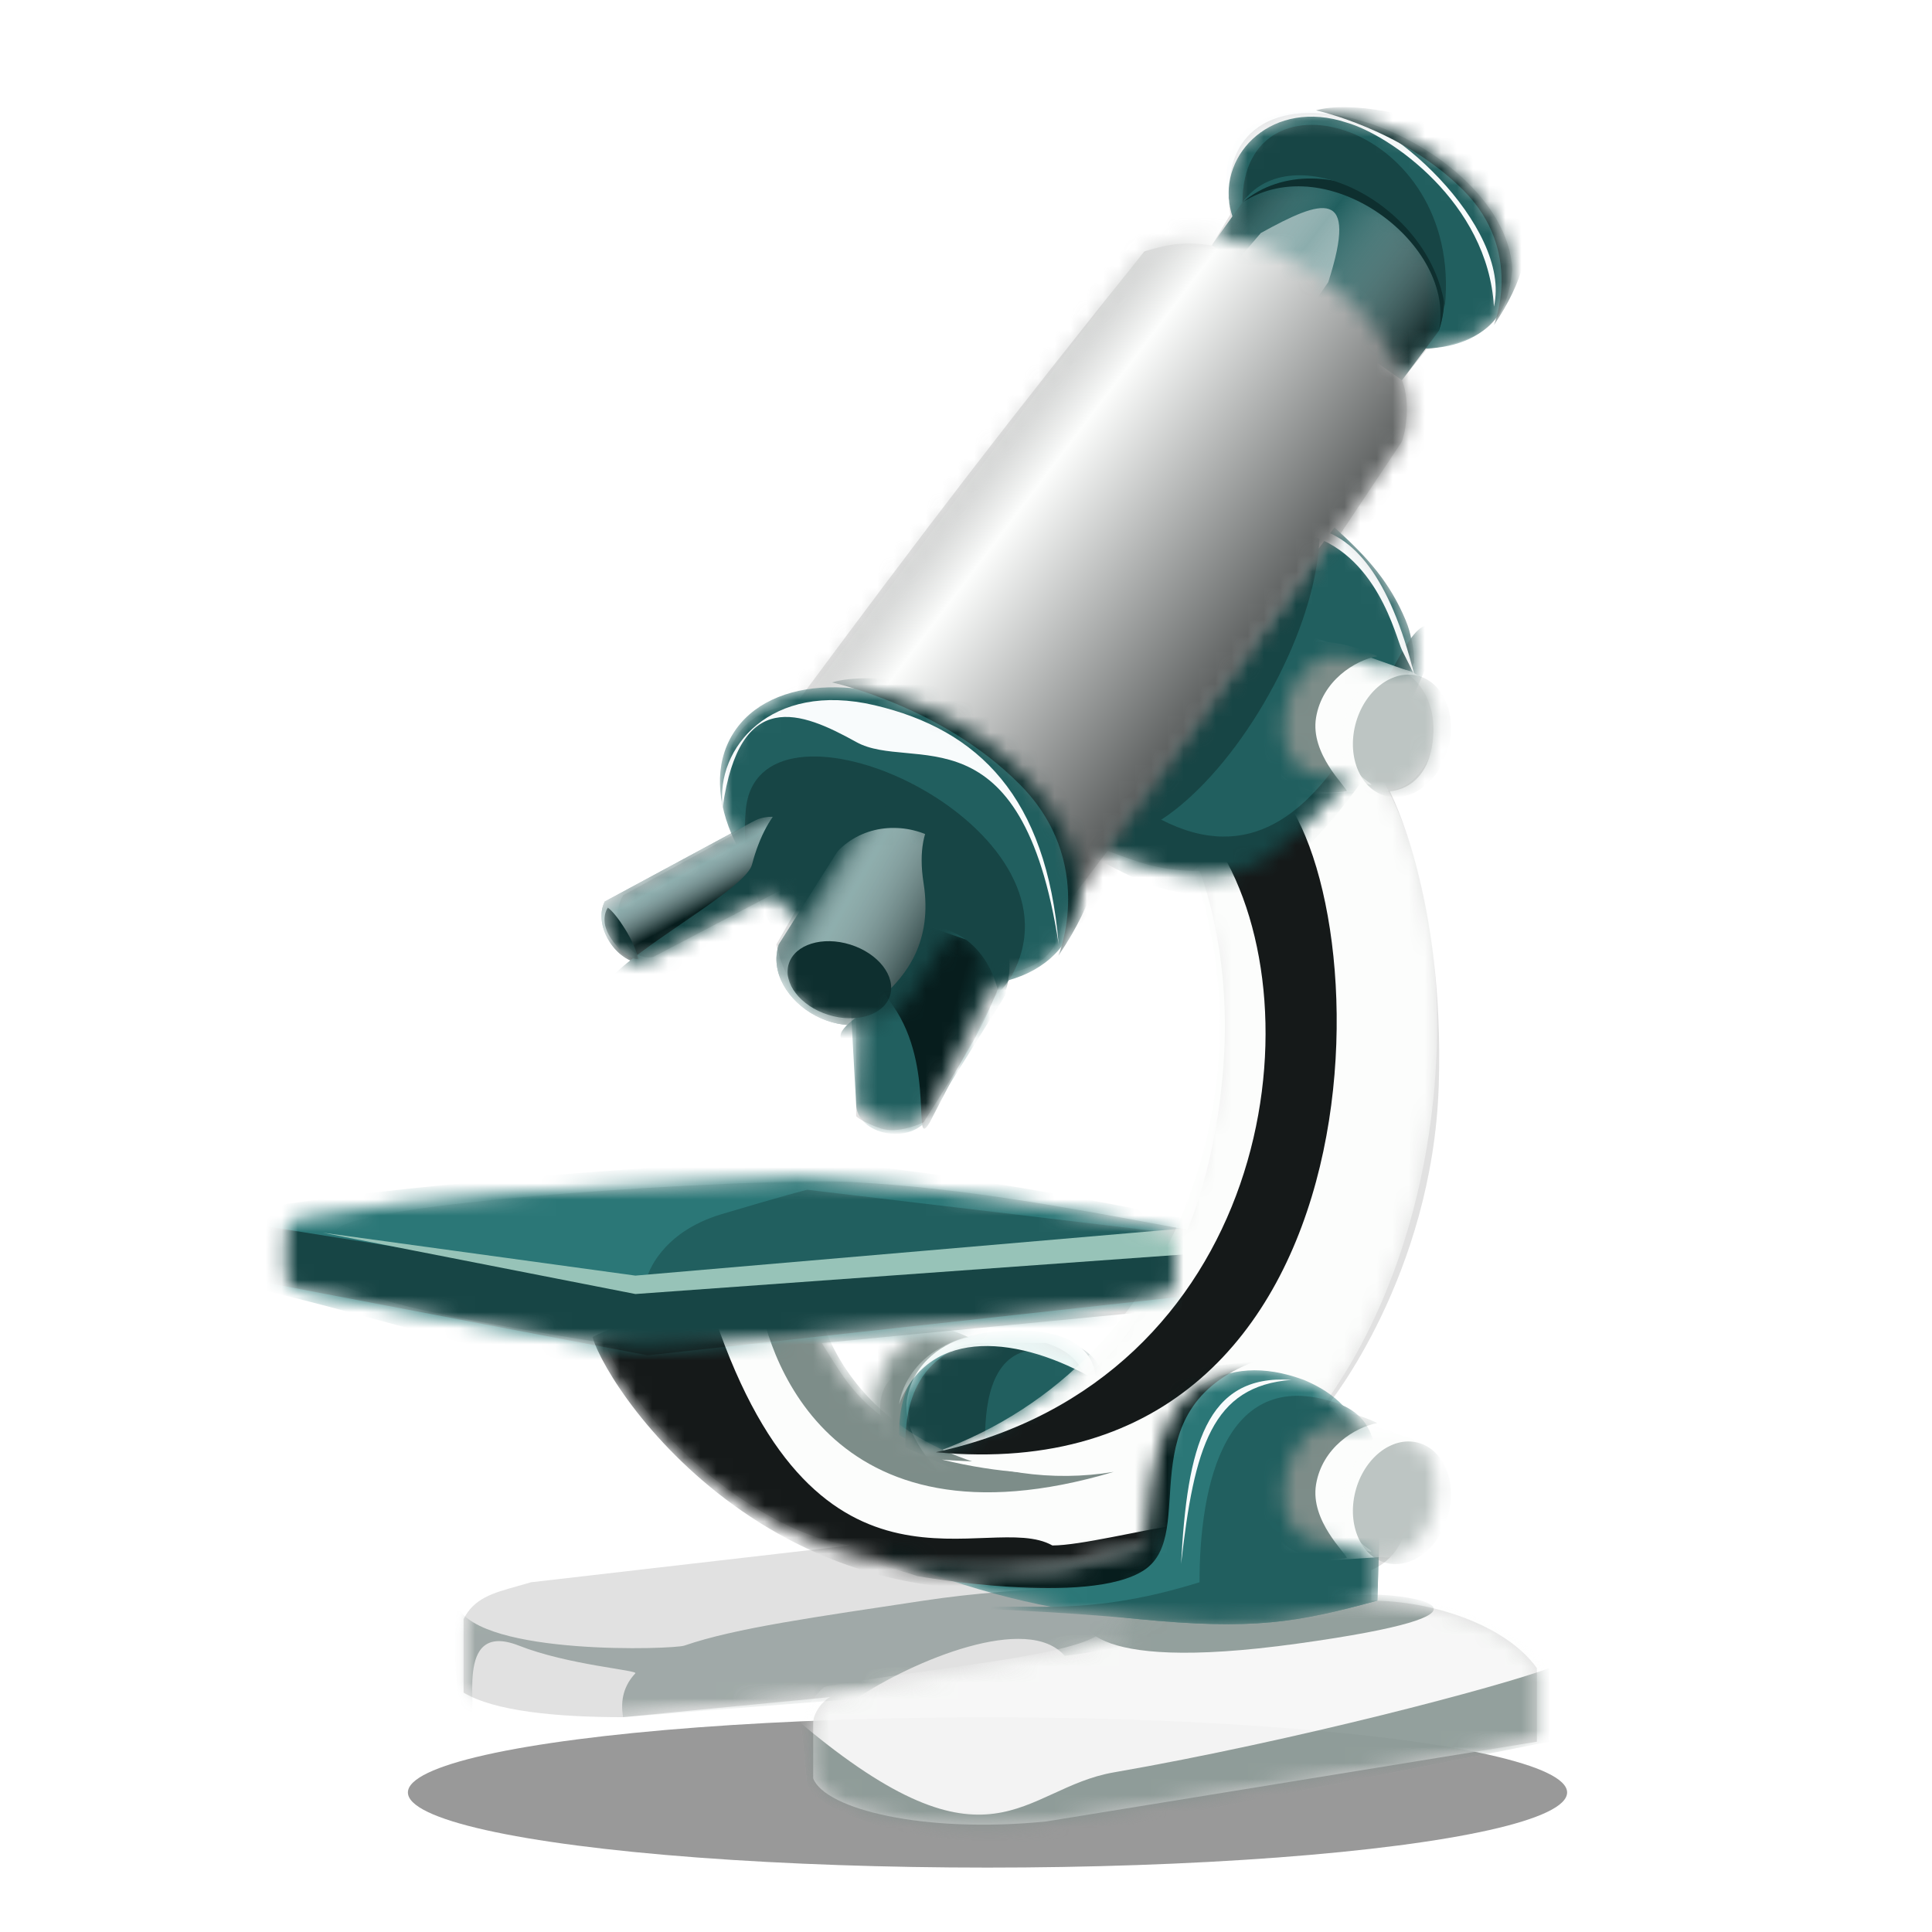 <svg width="120" height="120" viewBox="0 0 120 120" fill="none" xmlns="http://www.w3.org/2000/svg">
<g opacity="0.4" filter="url(#filter0_df_8134_217139)">
<ellipse cx="61.336" cy="107.333" rx="36" ry="4.667" fill="black"/>
</g>
<path opacity="0.8" fill-rule="evenodd" clip-rule="evenodd" d="M52.794 95.991L32.986 98.277C32.688 98.367 32.401 98.447 32.125 98.524C30.609 98.947 29.441 99.273 28.796 100.562V105.133C30.701 106.276 34.51 106.657 38.7 106.657L51.575 105.409C51.271 105.514 50.509 106.276 50.509 107.038V110.466C51.271 112.371 57.366 113.895 64.984 113.133L95.458 108.181V103.61C93.553 100.943 88.982 99.42 85.173 99.42V97.515C85.173 97.515 87.459 96.753 87.459 93.706C87.459 90.658 85.173 90.277 85.173 90.277L84.03 89.897C83.619 88.593 83.281 88.011 82.507 87.23C82.507 87.23 88.982 79.231 89.363 67.422C89.744 55.613 86.316 49.138 86.316 49.138C86.316 49.138 88.601 49.138 88.982 46.09C89.363 43.043 87.459 41.9 87.459 41.9L87.84 41.138C87.84 38.472 85.935 35.425 83.268 33.139L87.078 27.425C87.459 26.282 87.502 24.607 87.078 23.616L88.601 21.711C92.194 21.045 93.553 20.188 93.934 16.759C93.553 8.379 74.888 1.522 76.412 13.331L75.269 15.236C73.674 15.028 72.757 15.096 71.079 15.616C62.443 26.379 57.697 32.557 49.366 43.805C49.366 43.805 46.7 43.805 45.557 46.09C44.414 48.376 46.319 51.423 46.319 51.423L38.7 55.613C38.7 55.613 37.938 56.756 38.7 58.28C39.462 59.803 40.605 59.423 40.605 59.423L48.604 55.233L49.747 55.994L48.223 58.661C48.223 58.661 48.604 60.946 50.128 62.089C51.652 63.232 53.175 63.232 53.175 63.232V69.327C53.175 69.327 53.556 69.708 54.699 70.088C55.842 70.469 57.366 69.708 57.366 69.708C57.492 69.508 57.615 69.314 57.734 69.126C59.974 65.59 61.069 63.864 62.318 60.565C64.88 59.965 65.838 59.169 66.127 56.375L68.793 52.841C70.98 53.677 72.223 54.095 74.507 54.09C74.507 54.09 76.412 58.766 76.031 65.517C75.65 72.268 73.745 76.382 73.745 76.382C73.416 76.321 73.089 76.261 72.763 76.2C65.918 74.929 59.703 73.775 52.794 73.411C47.081 73.136 20.797 74.66 20.797 76.564V79.612C23.844 81.135 29.63 82.147 37.557 83.421C40.224 89.516 47.462 95.23 52.794 95.991ZM70.85 81.516L51.042 83.421C52.033 84.945 52.794 86.468 54.699 87.916C54.699 87.916 54.318 85.706 56.223 85.173C57.366 84.945 57.366 85.173 57.366 85.173C57.746 84.564 59.27 83.421 60.794 83.421L64.984 83.421C66.249 83.842 66.912 84.409 67.422 85.478C69.046 84.189 69.814 83.214 70.85 81.516Z" fill="#D9D9D9"/>
<mask id="mask0_8134_217139" style="mask-type:alpha" maskUnits="userSpaceOnUse" x="28" y="91" width="68" height="23">
<path opacity="0.8" d="M52.795 95.991L32.987 98.277C32.689 98.367 32.401 98.447 32.125 98.524L32.125 98.524C30.61 98.947 29.441 99.274 28.797 100.563V105.134C30.701 106.276 34.511 106.657 38.701 106.657L51.576 105.409C51.271 105.515 50.51 106.276 50.51 107.038V110.467C51.271 112.371 57.366 113.895 64.985 113.133L95.459 108.181V103.61C93.554 100.943 88.983 99.42 85.174 99.42L67.27 91.801L52.795 95.991Z" fill="#FCFDFC"/>
</mask>
<g mask="url(#mask0_8134_217139)">
<mask id="mask1_8134_217139" style="mask-type:alpha" maskUnits="userSpaceOnUse" x="28" y="91" width="58" height="16">
<path opacity="0.8" d="M52.795 95.991L32.987 98.277C32.689 98.367 32.401 98.447 32.125 98.524L32.125 98.524C30.61 98.947 29.441 99.274 28.797 100.563V105.134C30.701 106.276 34.511 106.657 38.701 106.657L51.576 105.409L85.174 99.42L67.27 91.801L52.795 95.991Z" fill="#FCFDFC"/>
</mask>
<g mask="url(#mask1_8134_217139)">
<g opacity="0.8" filter="url(#filter1_f_8134_217139)">
<path d="M38.7 106.657L53.175 105.515C56.728 103.127 63.841 100.182 66.127 102.848C70.004 102.438 79.864 99.847 85.173 99.42C85.173 99.42 69.936 97.515 57.365 99.42C50.726 100.426 45.68 101.113 42.509 102.211C41.823 102.449 29.939 102.848 28.415 99.801C28.274 99.88 27.94 106.252 29.177 106.605C29.842 106.794 28.034 100.563 32.224 102.211C35.312 103.426 39.648 103.735 39.462 103.934C38.778 104.665 38.515 105.549 38.7 106.657Z" fill="#627470"/>
</g>
</g>
<mask id="mask2_8134_217139" style="mask-type:alpha" maskUnits="userSpaceOnUse" x="49" y="99" width="48" height="16">
<path d="M51.578 105.409C51.274 105.515 49.75 106.277 49.75 107.038L50.131 110.848C50.893 112.752 57.749 115.038 65.368 114.276L96.223 108.181V103.61C94.318 100.944 88.985 99.039 85.176 99.039L69.177 100.182C74.129 102.086 59.273 103.61 51.578 105.409Z" fill="#FCFDFC"/>
</mask>
<g mask="url(#mask2_8134_217139)">
<g filter="url(#filter2_f_8134_217139)">
<path d="M51.274 104.753C50.969 104.859 49.75 106.277 49.75 107.038L50.131 110.848C50.893 112.752 57.749 115.038 65.368 114.276L96.223 108.181V103.61C94.318 100.944 88.985 99.039 85.176 99.039L67.272 99.801C72.986 102.467 58.968 103.335 51.274 104.753Z" fill="#FCFDFC"/>
</g>
<g opacity="0.8" filter="url(#filter3_f_8134_217139)">
<path d="M85.176 99.039L67.273 99.801C66.892 100.563 66.892 103.991 80.605 102.086C94.318 100.182 87.843 99.039 85.176 99.039Z" fill="#627470"/>
</g>
<g opacity="0.8" filter="url(#filter4_f_8134_217139)">
<path d="M49.75 107.038L50.131 110.848C50.893 112.752 57.749 115.038 65.368 114.276L96.223 108.181V103.61C93.175 104.753 80.412 108.133 69.177 110.086C63.463 111.079 61.559 116.942 49.75 107.038Z" fill="#627470"/>
</g>
</g>
</g>
<mask id="mask3_8134_217139" style="mask-type:alpha" maskUnits="userSpaceOnUse" x="54" y="83" width="10" height="9">
<path d="M63.754 88.133C63.359 90.199 61.867 91.65 60.42 91.374C58.974 91.097 58.121 89.198 58.516 87.132C58.911 85.065 60.404 83.614 61.85 83.891C63.297 84.167 64.149 86.066 63.754 88.133Z" fill="#FCFDFC"/>
<path d="M57.869 83.056L61.85 83.891L60.42 91.374L55.964 90.294C52.909 89.279 54.441 82.675 57.869 83.056Z" fill="#FCFDFC"/>
</mask>
<g mask="url(#mask3_8134_217139)">
<path d="M63.754 88.132C63.359 90.199 61.867 91.65 60.42 91.374C58.974 91.097 58.121 89.198 58.516 87.132C58.911 85.065 60.404 83.614 61.85 83.891C63.297 84.167 64.149 86.066 63.754 88.132Z" fill="#FCFDFC"/>
<path d="M55.203 81.532L61.85 83.891L60.42 91.374L53.679 91.817C50.623 90.802 52.772 81.499 55.203 81.532Z" fill="#FCFDFC"/>
<g filter="url(#filter5_f_8134_217139)">
<path d="M56.345 86.865C56.726 84.58 58.758 83.31 60.154 83.056C60.154 83.056 53.297 79.628 52.917 86.104C52.536 92.579 58.25 91.436 58.25 91.436C58.25 91.182 55.964 89.151 56.345 86.865Z" fill="#7D8D89"/>
</g>
</g>
<mask id="mask4_8134_217139" style="mask-type:alpha" maskUnits="userSpaceOnUse" x="55" y="82" width="14" height="11">
<path d="M61.558 83.04C67.272 82.659 67.398 84.818 68.033 85.706L62.319 92.944L55.844 89.135C55.844 87.992 55.844 83.421 61.558 83.04Z" fill="#2B7777"/>
</mask>
<g mask="url(#mask4_8134_217139)">
<path d="M61.558 83.04C67.272 82.659 67.398 84.818 68.033 85.706L62.319 92.944L55.844 89.135C55.844 87.992 55.844 83.421 61.558 83.04Z" fill="#2B7777"/>
<g filter="url(#filter6_f_8134_217139)">
<path d="M62.321 83.084C68.035 82.704 68.162 84.862 68.797 85.751L63.083 92.988L56.227 89.896C56.227 87.611 56.608 83.465 62.321 83.084Z" fill="#174545"/>
</g>
<g filter="url(#filter7_f_8134_217139)">
<path d="M64.135 83.839C66.905 83.519 66.967 85.337 67.275 86.085L64.504 92.182L61.18 89.578C61.18 87.652 61.364 84.16 64.135 83.839Z" fill="#215F5F"/>
</g>
<g filter="url(#filter8_f_8134_217139)">
<path d="M55.844 87.23C57.748 82.278 63.462 83.04 68.033 85.706C68.033 85.706 68.414 82.278 62.319 82.659C56.225 83.04 55.844 87.23 55.844 87.23Z" fill="#EAF6F5"/>
</g>
</g>
<mask id="mask5_8134_217139" style="mask-type:alpha" maskUnits="userSpaceOnUse" x="36" y="45" width="54" height="53">
<path d="M36.797 83.04C40.606 81.135 50.891 83.04 50.891 83.04C52.597 86.397 54.167 87.951 58.129 90.199C73.746 84.564 78.698 66.66 74.127 54.09L84.031 45.709C93.936 57.518 90.126 90.659 69.556 96.372C48.986 102.086 37.94 86.849 36.797 83.04Z" fill="#FCFDFC"/>
</mask>
<g mask="url(#mask5_8134_217139)">
<path d="M36.797 83.04C40.606 81.135 50.891 83.04 50.891 83.04C52.597 86.397 54.167 87.951 58.129 90.199C73.746 84.564 78.698 66.66 74.127 54.09L84.031 45.709C93.936 57.518 90.126 90.659 69.556 96.372C48.986 102.086 37.94 86.849 36.797 83.04Z" fill="#FCFDFC"/>
<g filter="url(#filter9_f_8134_217139)">
<path d="M36.797 83.04C40.606 81.136 44.415 81.897 44.415 81.897C50.891 100.944 61.405 93.743 65.366 95.992C68.794 95.992 80.603 92.183 69.937 97.516C49.367 103.23 37.94 86.85 36.797 83.04Z" fill="#151919"/>
</g>
<g filter="url(#filter10_f_8134_217139)">
<path d="M47.078 79.993C50.887 78.088 50.887 81.516 50.887 81.516C53.173 89.135 61.553 92.689 69.172 91.421C51.268 96.753 47.459 83.802 47.078 79.993Z" fill="#7D8D89"/>
</g>
<g filter="url(#filter11_f_8134_217139)">
<path d="M75.647 52.566L78.695 48.376C85.932 54.09 87.075 92.944 58.125 90.199C78.695 85.707 82.123 62.851 75.647 52.566Z" fill="#151919"/>
</g>
<g filter="url(#filter12_f_8134_217139)">
<path d="M81.363 43.805C92.365 61.326 86.696 97.515 58.508 90.659C87.077 92.944 90.124 63.994 81.363 43.805Z" fill="#FCFDFC"/>
</g>
</g>
<mask id="mask6_8134_217139" style="mask-type:alpha" maskUnits="userSpaceOnUse" x="17" y="73" width="56" height="11">
<path d="M37.153 83.447C29.78 82.305 25.232 81.499 18.552 80.155C18.086 80.061 17.75 79.651 17.75 79.175V76.63C17.75 76.15 18.091 75.737 18.563 75.653C26.412 74.259 37.085 73.745 49.352 73.155L49.748 73.136C59.746 73.979 64.693 74.758 72.198 76.392C72.657 76.492 72.984 76.899 72.984 77.368V79.546C72.984 80.026 72.643 80.439 72.171 80.524C64.709 81.867 55.21 82.536 41.794 83.614C40.247 83.738 38.686 83.684 37.153 83.447Z" fill="#2B7777"/>
</mask>
<g mask="url(#mask6_8134_217139)">
<path d="M39.459 85.706C30.352 84.317 21.753 81.194 13.938 79.612V75.421C21.937 73.898 36.881 72.612 49.744 71.993C60.087 72.865 71.5 75.193 79.456 76.945V80.754C71.457 82.278 54.627 84.473 39.459 85.706Z" fill="#2B7777"/>
<g filter="url(#filter13_f_8134_217139)">
<path d="M44.798 75.421C48.607 74.279 50.131 73.898 50.131 73.898L72.605 76.564L40.227 79.231C40.227 79.231 40.988 76.564 44.798 75.421Z" fill="#215F5F"/>
</g>
<g filter="url(#filter14_f_8134_217139)">
<path d="M40.606 79.993L16.608 76.183L16.227 79.612L40.225 84.183L74.889 80.374V76.945L40.606 79.993Z" fill="#174545"/>
</g>
<g filter="url(#filter15_f_8134_217139)">
<path d="M39.466 79.231L20.039 76.564L39.466 80.374L76.416 77.707L74.892 76.183L39.466 79.231Z" fill="#97C3B8"/>
</g>
</g>
<mask id="mask7_8134_217139" style="mask-type:alpha" maskUnits="userSpaceOnUse" x="75" y="7" width="19" height="17">
<path d="M93.194 19.37C91.4 22.295 86.299 22.429 81.8 19.669C77.301 16.909 75.108 12.301 76.902 9.377C78.696 6.452 83.798 6.318 88.297 9.078C92.796 11.838 94.988 16.446 93.194 19.37Z" fill="#2B3231"/>
<path d="M89.36 20.568L87.074 23.615L75.266 15.235L77.17 12.569C81.857 8.647 91.645 14.092 89.36 20.568Z" fill="#2B3231"/>
</mask>
<g mask="url(#mask7_8134_217139)">
<ellipse cx="85.046" cy="14.373" rx="9.557" ry="6.212" transform="rotate(31.526 85.046 14.373)" fill="#215F5F"/>
<path d="M89.36 20.568L87.074 23.615L75.266 15.235L77.17 12.569C81.857 8.647 91.645 14.093 89.36 20.568Z" fill="#215F5F"/>
<mask id="mask8_8134_217139" style="mask-type:alpha" maskUnits="userSpaceOnUse" x="75" y="11" width="15" height="13">
<path d="M89.36 20.568L87.074 23.615L75.266 15.235L77.17 12.569C81.857 8.647 91.645 14.093 89.36 20.568Z" fill="#2B3231"/>
</mask>
<g mask="url(#mask8_8134_217139)">
<path d="M89.36 20.568L87.074 23.615L75.266 15.235L77.17 12.569C81.857 8.647 91.645 14.093 89.36 20.568Z" fill="url(#paint0_linear_8134_217139)"/>
<g opacity="0.5" filter="url(#filter16_f_8134_217139)">
<path d="M82.501 17.521L79.454 21.914L74.883 18.486L78.311 14.474C82.12 12.366 84.406 11.604 82.501 17.521Z" fill="#F8FBFC"/>
</g>
</g>
<g filter="url(#filter17_f_8134_217139)">
<path d="M89.361 20.568C91.647 13.712 82.124 8.379 77.172 12.569C82.505 9.141 90.504 15.235 89.361 20.568Z" fill="#0E2F2F"/>
</g>
<g filter="url(#filter18_f_8134_217139)">
<path d="M89.742 19.045C90.885 7.617 77.172 3.808 77.172 12.569C80.219 8.379 88.811 12.569 89.742 19.045Z" fill="#174545"/>
</g>
<g filter="url(#filter19_f_8134_217139)">
<path d="M83.649 7.617C79.078 6.093 75.676 9.522 76.411 12.95C75.268 7.617 78.697 6.855 82.39 6.855C86.084 6.855 93.934 14.093 92.791 19.045C92.41 12.569 86.315 8.379 83.649 7.617Z" fill="#F8FBFC"/>
</g>
<g filter="url(#filter20_f_8134_217139)">
<path d="M81.742 6.855C85.551 5.712 100.203 9.317 92.789 20.188C92.789 20.188 94.694 15.616 90.884 11.807C87.075 7.998 81.742 6.855 81.742 6.855Z" fill="#0E2F2F"/>
</g>
</g>
<mask id="mask9_8134_217139" style="mask-type:alpha" maskUnits="userSpaceOnUse" x="68" y="32" width="20" height="23">
<path d="M87.317 38.544C86.306 36.164 85.035 34.713 82.887 32.758L68.031 52.566C70.422 53.668 72.156 54.189 74.781 54.381C76.329 54.495 77.855 53.974 79.056 52.992C82.512 50.167 84.655 47.673 86.939 43.571C87.799 42.028 88.007 40.17 87.317 38.544Z" fill="#215F5F"/>
</mask>
<g mask="url(#mask9_8134_217139)">
<path d="M87.317 38.544C86.306 36.164 85.035 34.713 82.887 32.758L68.031 52.566C70.422 53.668 72.156 54.189 74.781 54.381C76.329 54.495 77.855 53.974 79.056 52.992C82.512 50.167 84.655 47.673 86.939 43.571C87.799 42.028 88.007 40.17 87.317 38.544Z" fill="#215F5F"/>
<g filter="url(#filter21_f_8134_217139)">
<path d="M88.597 38.853C85.931 39.234 82.122 58.661 69.932 49.519L67.266 52.947C70.311 54.352 71.53 55.573 75.646 55.614C82.122 55.677 91.264 38.472 88.597 38.853Z" fill="#174545"/>
</g>
<g filter="url(#filter22_f_8134_217139)">
<ellipse cx="74.087" cy="40.502" rx="5.41" ry="12.869" transform="rotate(29.286 74.087 40.502)" fill="#174545"/>
</g>
<g filter="url(#filter23_f_8134_217139)">
<path d="M87.079 40.377C86.698 39.615 85.555 34.282 80.984 33.139L81.365 32.758C84.032 33.139 86.317 35.805 87.841 41.9L87.079 40.377Z" fill="#F8FBFC"/>
</g>
</g>
<mask id="mask10_8134_217139" style="mask-type:alpha" maskUnits="userSpaceOnUse" x="49" y="14" width="39" height="44">
<path d="M70.701 15.997L49.75 43.805L65.749 57.137L87.081 27.425C89.747 20.95 77.177 11.045 70.701 15.997Z" fill="#FCFDFC"/>
</mask>
<g mask="url(#mask10_8134_217139)">
<path d="M70.701 15.997L49.75 43.805L65.749 57.137L87.081 27.425C89.747 20.95 77.177 11.045 70.701 15.997Z" fill="#FCFDFC"/>
<g filter="url(#filter24_f_8134_217139)">
<path d="M70.838 12.963L46.703 44.881L65.133 60.184L89.707 26.081C92.779 18.648 78.298 7.279 70.838 12.963Z" fill="url(#paint1_linear_8134_217139)"/>
</g>
</g>
<mask id="mask11_8134_217139" style="mask-type:alpha" maskUnits="userSpaceOnUse" x="44" y="42" width="24" height="20">
<ellipse cx="55.885" cy="51.958" rx="12.168" ry="7.91" transform="rotate(31.526 55.885 51.958)" fill="#2B3231"/>
</mask>
<g mask="url(#mask11_8134_217139)">
<ellipse cx="55.885" cy="51.958" rx="12.168" ry="7.91" transform="rotate(31.526 55.885 51.958)" fill="#215F5F"/>
<g filter="url(#filter25_f_8134_217139)">
<path d="M63.465 59.042C65.751 50.281 47.086 42.281 46.324 50.281C45.183 62.26 61.18 67.803 63.465 59.042Z" fill="#174545"/>
</g>
<g filter="url(#filter26_f_8134_217139)">
<path d="M53.186 46.09C49.758 44.186 45.949 42.662 44.885 50.145C44.425 46.471 47.853 42.281 54.329 43.805C60.805 45.328 64.995 49.518 65.757 58.661C63.471 43.805 56.614 47.995 53.186 46.09Z" fill="#F8FBFC"/>
</g>
<g filter="url(#filter27_f_8134_217139)">
<path d="M51.672 42.385C56.522 40.93 75.178 45.52 65.738 59.361C65.738 59.361 68.163 53.54 63.312 48.69C58.462 43.84 51.672 42.385 51.672 42.385Z" fill="#0E2F2F"/>
</g>
</g>
<mask id="mask12_8134_217139" style="mask-type:alpha" maskUnits="userSpaceOnUse" x="53" y="57" width="9" height="13">
<path d="M57.751 68.946L61.941 60.566C60.798 57.137 55.846 56.756 53.561 59.042L53.18 68.184C53.18 69.708 56.989 70.469 57.751 68.946Z" fill="#3C4745"/>
</mask>
<g mask="url(#mask12_8134_217139)">
<path d="M57.747 69.326L65.365 57.137L52.414 54.851L53.176 68.565C53.176 70.469 56.604 71.231 57.747 69.326Z" fill="#215F5F"/>
<g filter="url(#filter28_f_8134_217139)">
<path d="M57.753 69.707L63.086 59.422L52.039 55.613C52.039 55.613 52.801 58.661 55.467 62.47C58.134 66.279 56.61 71.612 57.753 69.707Z" fill="url(#paint2_linear_8134_217139)"/>
</g>
</g>
<mask id="mask13_8134_217139" style="mask-type:alpha" maskUnits="userSpaceOnUse" x="44" y="42" width="24" height="20">
<ellipse cx="55.877" cy="51.958" rx="12.168" ry="7.91" transform="rotate(31.526 55.877 51.958)" fill="#3C4745"/>
</mask>
<g mask="url(#mask13_8134_217139)">
<g filter="url(#filter29_f_8134_217139)">
<path d="M62.144 62.47C65.26 55.23 54.355 51.995 52.797 61.527C55.523 55.321 61.558 56.999 62.144 62.47Z" fill="#174545"/>
</g>
</g>
<mask id="mask14_8134_217139" style="mask-type:alpha" maskUnits="userSpaceOnUse" x="37" y="50" width="14" height="10">
<path d="M50.375 54.127L39.847 59.804C38.324 59.804 36.8 57.518 37.562 55.994L48.089 50.317C49.613 49.936 51.518 52.603 50.375 54.127Z" fill="#3C4745"/>
</mask>
<g mask="url(#mask14_8134_217139)">
<path d="M50.375 54.127L39.847 59.804C38.324 59.804 36.8 57.518 37.562 55.994L48.089 50.317C49.613 49.936 51.518 52.603 50.375 54.127Z" fill="#215F5F"/>
<g filter="url(#filter30_f_8134_217139)">
<path d="M50.375 54.127L39.847 59.804C38.324 59.804 36.8 57.518 37.562 55.994L48.089 50.317C49.613 49.936 51.518 52.603 50.375 54.127Z" fill="url(#paint3_linear_8134_217139)"/>
</g>
<g filter="url(#filter31_f_8134_217139)">
<path d="M46.704 53.709C48.608 46.471 54.703 47.614 55.084 57.518C55.465 67.422 41.769 64.836 37.562 62.089C36.038 60.566 46.213 55.573 46.704 53.709Z" fill="#174545"/>
</g>
<g filter="url(#filter32_f_8134_217139)">
<path d="M39.657 59.575C39.657 59.575 38.877 59.679 37.943 58.28C37.181 57.137 37.753 56.375 37.753 56.375C37.753 56.375 38.118 56.607 38.705 57.518C39.467 58.661 39.657 59.575 39.657 59.575Z" fill="#0E2F2F"/>
</g>
</g>
<g filter="url(#filter33_f_8134_217139)">
<path d="M49.751 54.852C55.464 50.661 48.989 47.614 46.703 51.042C48.989 49.877 50.893 52.185 49.751 54.852Z" fill="#174545"/>
</g>
<mask id="mask15_8134_217139" style="mask-type:alpha" maskUnits="userSpaceOnUse" x="48" y="50" width="13" height="14">
<path d="M60.565 55.614L56.375 62.089C52.946 65.898 47.232 62.089 48.375 58.661L52.946 51.423C55.994 49.9 60.946 51.423 60.565 55.614Z" fill="#3C4745"/>
</mask>
<g mask="url(#mask15_8134_217139)">
<path d="M60.565 55.614L56.375 62.089C52.946 65.898 47.232 62.089 48.375 58.661L52.946 51.423C55.994 49.9 60.946 51.423 60.565 55.614Z" fill="#215F5F"/>
<g filter="url(#filter34_f_8134_217139)">
<path d="M60.565 55.614L56.375 62.089C52.946 65.898 47.232 62.089 48.375 58.661L52.946 51.423C55.994 49.9 60.946 51.423 60.565 55.614Z" fill="url(#paint4_linear_8134_217139)"/>
</g>
<g filter="url(#filter35_f_8134_217139)">
<path d="M57.365 54.852C56.095 46.809 65.365 48.376 65.746 58.28C66.126 68.184 56.62 67.502 52.413 64.756C50.89 63.232 58.508 62.089 57.365 54.852Z" fill="#174545"/>
</g>
<g filter="url(#filter36_f_8134_217139)">
<ellipse cx="52.136" cy="60.853" rx="3.295" ry="2.286" transform="rotate(17.484 52.136 60.853)" fill="#0E2F2F"/>
</g>
</g>
<g filter="url(#filter37_f_8134_217139)">
<path d="M60.416 56.921C64.225 50.28 52.797 46.852 51.273 53.873C53.94 49.302 61.178 51.588 60.416 56.921Z" fill="#174545"/>
</g>
<mask id="mask16_8134_217139" style="mask-type:alpha" maskUnits="userSpaceOnUse" x="79" y="40" width="11" height="10">
<path d="M89.153 45.834C88.758 47.9 87.265 49.352 85.819 49.075C84.372 48.799 83.52 46.9 83.915 44.833C84.309 42.767 85.802 41.316 87.249 41.592C88.695 41.868 89.548 43.768 89.153 45.834Z" fill="#FCFDFC"/>
<path d="M83.267 40.757L87.249 41.592L85.819 49.075L81.363 47.995C78.307 46.98 79.839 40.376 83.267 40.757Z" fill="#FCFDFC"/>
</mask>
<g mask="url(#mask16_8134_217139)">
<path d="M89.153 45.834C88.758 47.9 87.265 49.351 85.819 49.075C84.372 48.799 83.52 46.899 83.915 44.833C84.309 42.767 85.802 41.316 87.249 41.592C88.695 41.868 89.547 43.767 89.153 45.834Z" fill="#FCFDFC"/>
<path d="M80.601 39.233L87.249 41.592L85.819 49.075L79.077 49.518C76.022 48.504 78.17 39.2 80.601 39.233Z" fill="#FCFDFC"/>
<g opacity="0.5" filter="url(#filter38_f_8134_217139)">
<path d="M90.018 46.214C89.575 48.299 87.9 49.763 86.276 49.485C84.653 49.206 83.697 47.289 84.139 45.205C84.583 43.12 86.258 41.655 87.881 41.934C89.504 42.213 90.461 44.129 90.018 46.214Z" fill="#7D8D89"/>
</g>
<g filter="url(#filter39_f_8134_217139)">
<path d="M81.743 44.567C82.124 42.281 84.156 41.011 85.553 40.757C85.553 40.757 78.696 37.33 78.315 43.805C77.934 50.281 83.648 49.138 83.648 49.138C83.648 48.884 81.362 46.852 81.743 44.567Z" fill="#7D8D89"/>
</g>
<g opacity="0.5" filter="url(#filter40_f_8134_217139)">
<path d="M83.861 45.341C84.453 42.687 85.365 42.606 86.909 41.913C86.909 41.913 84.261 41.45 83.48 44.96C82.7 48.471 85.174 48.757 85.174 48.757C85.174 48.503 83.269 47.995 83.861 45.341Z" fill="#FCFDFC"/>
</g>
</g>
<mask id="mask17_8134_217139" style="mask-type:alpha" maskUnits="userSpaceOnUse" x="55" y="85" width="31" height="16">
<path d="M80.981 85.707C85.027 87.396 85.847 90.691 85.552 99.42C80.57 100.771 77.863 101.267 70.696 100.563C64.575 99.969 60.562 98.834 55.078 96.753V96.372C57.956 97.167 59.442 97.515 63.078 97.515C66.713 97.515 68.176 96.888 71.077 95.992C71.483 90.025 72.53 86.799 75.267 85.707C77.172 84.945 78.473 84.788 80.981 85.707Z" fill="#2B7777"/>
</mask>
<g mask="url(#mask17_8134_217139)">
<path d="M80.981 85.707C85.027 87.396 85.847 90.691 85.552 99.42C80.57 100.771 77.863 101.268 70.696 100.563C64.575 99.969 60.562 98.834 55.078 96.754V96.373C57.956 97.167 59.442 97.515 63.078 97.516C66.713 97.516 68.176 96.889 71.077 95.992C71.077 90.659 72.601 87.231 74.505 86.088C76.41 84.945 78.473 84.788 80.981 85.707Z" fill="#2B7777"/>
<g filter="url(#filter41_f_8134_217139)">
<path d="M85.553 99.348L85.55 99.42C80.569 100.771 77.861 101.268 70.695 100.563C60.718 99.595 48.914 99.8 64.981 99.801C68.617 99.801 71.603 99.174 74.504 98.277C74.504 92.21 76.095 84.605 83.265 87.23C85.924 88.37 85.846 90.679 85.553 99.348Z" fill="#215F5F"/>
</g>
<mask id="mask18_8134_217139" style="mask-type:alpha" maskUnits="userSpaceOnUse" x="51" y="84" width="30" height="16">
<path d="M61.17 99.42C61.17 99.42 68.026 100.562 71.455 98.277C74.883 95.991 70.312 87.992 80.216 84.945L69.931 85.326L66.503 94.849L55.837 93.706C54.313 94.468 51.266 96.068 51.266 96.372C51.266 96.677 57.741 98.277 61.17 99.42Z" fill="#071D1D"/>
</mask>
<g mask="url(#mask18_8134_217139)">
<g filter="url(#filter42_f_8134_217139)">
<path d="M56.98 97.896C56.98 97.896 67.645 99.801 71.074 97.515C74.502 95.23 69.931 87.611 77.93 84.564L67.264 85.707L66.503 94.849L55.837 93.706C54.313 94.468 51.266 96.068 51.266 96.372C51.266 96.677 53.551 96.753 56.98 97.896Z" fill="#071D1D"/>
</g>
</g>
<g filter="url(#filter43_f_8134_217139)">
<path d="M80.216 85.707C75.264 86.088 74.182 89.897 73.359 97.134C73.74 89.897 74.883 85.326 80.216 85.707Z" fill="#F8FBFC"/>
</g>
</g>
<mask id="mask19_8134_217139" style="mask-type:alpha" maskUnits="userSpaceOnUse" x="79" y="88" width="11" height="9">
<path d="M89.153 93.465C88.758 95.532 87.265 96.983 85.819 96.707C84.372 96.43 83.52 94.531 83.915 92.465C84.309 90.398 85.802 88.947 87.249 89.223C88.695 89.5 89.548 91.399 89.153 93.465Z" fill="#FCFDFC"/>
<path d="M83.267 88.389L87.249 89.223L85.819 96.707L81.363 95.626C78.307 94.612 79.839 88.008 83.267 88.389Z" fill="#FCFDFC"/>
</mask>
<g mask="url(#mask19_8134_217139)">
<path d="M89.153 93.465C88.758 95.531 87.265 96.983 85.819 96.706C84.372 96.43 83.52 94.531 83.915 92.464C84.309 90.398 85.802 88.947 87.249 89.223C88.695 89.499 89.547 91.399 89.153 93.465Z" fill="#FCFDFC"/>
<path d="M80.601 86.865L87.249 89.223L85.819 96.706L79.077 97.149C76.022 96.135 78.17 86.831 80.601 86.865Z" fill="#FCFDFC"/>
<g opacity="0.5" filter="url(#filter44_f_8134_217139)">
<path d="M90.018 93.846C89.575 95.931 87.9 97.395 86.276 97.116C84.653 96.837 83.697 94.921 84.139 92.836C84.583 90.751 86.258 89.287 87.881 89.566C89.504 89.844 90.461 91.761 90.018 93.846Z" fill="#7D8D89"/>
</g>
<g filter="url(#filter45_f_8134_217139)">
<path d="M81.743 92.198C82.124 89.912 84.156 88.643 85.553 88.389C85.553 88.389 78.696 84.961 78.315 91.436C77.934 97.912 83.648 96.769 83.648 96.769C83.648 96.515 81.362 94.484 81.743 92.198Z" fill="#7D8D89"/>
</g>
<g opacity="0.5" filter="url(#filter46_f_8134_217139)">
<path d="M83.861 92.972C84.453 90.319 85.365 90.237 86.909 89.544C86.909 89.544 84.261 89.081 83.48 92.592C82.7 96.102 85.174 96.388 85.174 96.388C85.174 96.134 83.269 95.626 83.861 92.972Z" fill="#FCFDFC"/>
</g>
</g>
<defs>
<filter id="filter0_df_8134_217139" x="17.336" y="94.667" width="88" height="25.333" filterUnits="userSpaceOnUse" color-interpolation-filters="sRGB">
<feFlood flood-opacity="0" result="BackgroundImageFix"/>
<feColorMatrix in="SourceAlpha" type="matrix" values="0 0 0 0 0 0 0 0 0 0 0 0 0 0 0 0 0 0 127 0" result="hardAlpha"/>
<feOffset dy="4"/>
<feGaussianBlur stdDeviation="2"/>
<feComposite in2="hardAlpha" operator="out"/>
<feColorMatrix type="matrix" values="0 0 0 0 0 0 0 0 0 0 0 0 0 0 0 0 0 0 0.25 0"/>
<feBlend mode="normal" in2="BackgroundImageFix" result="effect1_dropShadow_8134_217139"/>
<feBlend mode="normal" in="SourceGraphic" in2="effect1_dropShadow_8134_217139" result="shape"/>
<feGaussianBlur stdDeviation="4" result="effect2_foregroundBlur_8134_217139"/>
</filter>
<filter id="filter1_f_8134_217139" x="24.266" y="94.573" width="64.906" height="16.084" filterUnits="userSpaceOnUse" color-interpolation-filters="sRGB">
<feFlood flood-opacity="0" result="BackgroundImageFix"/>
<feBlend mode="normal" in="SourceGraphic" in2="BackgroundImageFix" result="shape"/>
<feGaussianBlur stdDeviation="2" result="effect1_foregroundBlur_8134_217139"/>
</filter>
<filter id="filter2_f_8134_217139" x="48.75" y="98.039" width="48.477" height="17.387" filterUnits="userSpaceOnUse" color-interpolation-filters="sRGB">
<feFlood flood-opacity="0" result="BackgroundImageFix"/>
<feBlend mode="normal" in="SourceGraphic" in2="BackgroundImageFix" result="shape"/>
<feGaussianBlur stdDeviation="0.5" result="effect1_foregroundBlur_8134_217139"/>
</filter>
<filter id="filter3_f_8134_217139" x="62.172" y="94.039" width="31.883" height="13.616" filterUnits="userSpaceOnUse" color-interpolation-filters="sRGB">
<feFlood flood-opacity="0" result="BackgroundImageFix"/>
<feBlend mode="normal" in="SourceGraphic" in2="BackgroundImageFix" result="shape"/>
<feGaussianBlur stdDeviation="2.5" result="effect1_foregroundBlur_8134_217139"/>
</filter>
<filter id="filter4_f_8134_217139" x="45.75" y="99.61" width="54.477" height="18.816" filterUnits="userSpaceOnUse" color-interpolation-filters="sRGB">
<feFlood flood-opacity="0" result="BackgroundImageFix"/>
<feBlend mode="normal" in="SourceGraphic" in2="BackgroundImageFix" result="shape"/>
<feGaussianBlur stdDeviation="2" result="effect1_foregroundBlur_8134_217139"/>
</filter>
<filter id="filter5_f_8134_217139" x="48.898" y="78.149" width="15.258" height="17.365" filterUnits="userSpaceOnUse" color-interpolation-filters="sRGB">
<feFlood flood-opacity="0" result="BackgroundImageFix"/>
<feBlend mode="normal" in="SourceGraphic" in2="BackgroundImageFix" result="shape"/>
<feGaussianBlur stdDeviation="2" result="effect1_foregroundBlur_8134_217139"/>
</filter>
<filter id="filter6_f_8134_217139" x="54.227" y="81.04" width="16.57" height="13.949" filterUnits="userSpaceOnUse" color-interpolation-filters="sRGB">
<feFlood flood-opacity="0" result="BackgroundImageFix"/>
<feBlend mode="normal" in="SourceGraphic" in2="BackgroundImageFix" result="shape"/>
<feGaussianBlur stdDeviation="1" result="effect1_foregroundBlur_8134_217139"/>
</filter>
<filter id="filter7_f_8134_217139" x="59.18" y="81.802" width="10.094" height="12.38" filterUnits="userSpaceOnUse" color-interpolation-filters="sRGB">
<feFlood flood-opacity="0" result="BackgroundImageFix"/>
<feBlend mode="normal" in="SourceGraphic" in2="BackgroundImageFix" result="shape"/>
<feGaussianBlur stdDeviation="1" result="effect1_foregroundBlur_8134_217139"/>
</filter>
<filter id="filter8_f_8134_217139" x="53.844" y="80.63" width="16.195" height="8.601" filterUnits="userSpaceOnUse" color-interpolation-filters="sRGB">
<feFlood flood-opacity="0" result="BackgroundImageFix"/>
<feBlend mode="normal" in="SourceGraphic" in2="BackgroundImageFix" result="shape"/>
<feGaussianBlur stdDeviation="1" result="effect1_foregroundBlur_8134_217139"/>
</filter>
<filter id="filter9_f_8134_217139" x="4.797" y="49.747" width="101.508" height="80.966" filterUnits="userSpaceOnUse" color-interpolation-filters="sRGB">
<feFlood flood-opacity="0" result="BackgroundImageFix"/>
<feBlend mode="normal" in="SourceGraphic" in2="BackgroundImageFix" result="shape"/>
<feGaussianBlur stdDeviation="16" result="effect1_foregroundBlur_8134_217139"/>
</filter>
<filter id="filter10_f_8134_217139" x="41.078" y="73.416" width="34.094" height="25.274" filterUnits="userSpaceOnUse" color-interpolation-filters="sRGB">
<feFlood flood-opacity="0" result="BackgroundImageFix"/>
<feBlend mode="normal" in="SourceGraphic" in2="BackgroundImageFix" result="shape"/>
<feGaussianBlur stdDeviation="3" result="effect1_foregroundBlur_8134_217139"/>
</filter>
<filter id="filter11_f_8134_217139" x="26.125" y="16.376" width="88.898" height="105.962" filterUnits="userSpaceOnUse" color-interpolation-filters="sRGB">
<feFlood flood-opacity="0" result="BackgroundImageFix"/>
<feBlend mode="normal" in="SourceGraphic" in2="BackgroundImageFix" result="shape"/>
<feGaussianBlur stdDeviation="16" result="effect1_foregroundBlur_8134_217139"/>
</filter>
<filter id="filter12_f_8134_217139" x="56.508" y="41.805" width="32.109" height="51.707" filterUnits="userSpaceOnUse" color-interpolation-filters="sRGB">
<feFlood flood-opacity="0" result="BackgroundImageFix"/>
<feBlend mode="normal" in="SourceGraphic" in2="BackgroundImageFix" result="shape"/>
<feGaussianBlur stdDeviation="1" result="effect1_foregroundBlur_8134_217139"/>
</filter>
<filter id="filter13_f_8134_217139" x="36.227" y="69.898" width="40.375" height="13.333" filterUnits="userSpaceOnUse" color-interpolation-filters="sRGB">
<feFlood flood-opacity="0" result="BackgroundImageFix"/>
<feBlend mode="normal" in="SourceGraphic" in2="BackgroundImageFix" result="shape"/>
<feGaussianBlur stdDeviation="2" result="effect1_foregroundBlur_8134_217139"/>
</filter>
<filter id="filter14_f_8134_217139" x="14.227" y="74.183" width="62.664" height="11.999" filterUnits="userSpaceOnUse" color-interpolation-filters="sRGB">
<feFlood flood-opacity="0" result="BackgroundImageFix"/>
<feBlend mode="normal" in="SourceGraphic" in2="BackgroundImageFix" result="shape"/>
<feGaussianBlur stdDeviation="1" result="effect1_foregroundBlur_8134_217139"/>
</filter>
<filter id="filter15_f_8134_217139" x="18.039" y="74.183" width="60.375" height="8.19" filterUnits="userSpaceOnUse" color-interpolation-filters="sRGB">
<feFlood flood-opacity="0" result="BackgroundImageFix"/>
<feBlend mode="normal" in="SourceGraphic" in2="BackgroundImageFix" result="shape"/>
<feGaussianBlur stdDeviation="1" result="effect1_foregroundBlur_8134_217139"/>
</filter>
<filter id="filter16_f_8134_217139" x="70.883" y="8.925" width="16.305" height="16.989" filterUnits="userSpaceOnUse" color-interpolation-filters="sRGB">
<feFlood flood-opacity="0" result="BackgroundImageFix"/>
<feBlend mode="normal" in="SourceGraphic" in2="BackgroundImageFix" result="shape"/>
<feGaussianBlur stdDeviation="2" result="effect1_foregroundBlur_8134_217139"/>
</filter>
<filter id="filter17_f_8134_217139" x="76.172" y="10.086" width="14.539" height="11.482" filterUnits="userSpaceOnUse" color-interpolation-filters="sRGB">
<feFlood flood-opacity="0" result="BackgroundImageFix"/>
<feBlend mode="normal" in="SourceGraphic" in2="BackgroundImageFix" result="shape"/>
<feGaussianBlur stdDeviation="0.5" result="effect1_foregroundBlur_8134_217139"/>
</filter>
<filter id="filter18_f_8134_217139" x="76.172" y="6.755" width="14.641" height="13.29" filterUnits="userSpaceOnUse" color-interpolation-filters="sRGB">
<feFlood flood-opacity="0" result="BackgroundImageFix"/>
<feBlend mode="normal" in="SourceGraphic" in2="BackgroundImageFix" result="shape"/>
<feGaussianBlur stdDeviation="0.5" result="effect1_foregroundBlur_8134_217139"/>
</filter>
<filter id="filter19_f_8134_217139" x="74.188" y="4.855" width="20.719" height="16.189" filterUnits="userSpaceOnUse" color-interpolation-filters="sRGB">
<feFlood flood-opacity="0" result="BackgroundImageFix"/>
<feBlend mode="normal" in="SourceGraphic" in2="BackgroundImageFix" result="shape"/>
<feGaussianBlur stdDeviation="1" result="effect1_foregroundBlur_8134_217139"/>
</filter>
<filter id="filter20_f_8134_217139" x="79.742" y="4.653" width="17.109" height="17.534" filterUnits="userSpaceOnUse" color-interpolation-filters="sRGB">
<feFlood flood-opacity="0" result="BackgroundImageFix"/>
<feBlend mode="normal" in="SourceGraphic" in2="BackgroundImageFix" result="shape"/>
<feGaussianBlur stdDeviation="1" result="effect1_foregroundBlur_8134_217139"/>
</filter>
<filter id="filter21_f_8134_217139" x="64.266" y="35.846" width="27.805" height="22.767" filterUnits="userSpaceOnUse" color-interpolation-filters="sRGB">
<feFlood flood-opacity="0" result="BackgroundImageFix"/>
<feBlend mode="normal" in="SourceGraphic" in2="BackgroundImageFix" result="shape"/>
<feGaussianBlur stdDeviation="1.5" result="effect1_foregroundBlur_8134_217139"/>
</filter>
<filter id="filter22_f_8134_217139" x="63.219" y="25.967" width="21.734" height="29.069" filterUnits="userSpaceOnUse" color-interpolation-filters="sRGB">
<feFlood flood-opacity="0" result="BackgroundImageFix"/>
<feBlend mode="normal" in="SourceGraphic" in2="BackgroundImageFix" result="shape"/>
<feGaussianBlur stdDeviation="1.5" result="effect1_foregroundBlur_8134_217139"/>
</filter>
<filter id="filter23_f_8134_217139" x="78.984" y="30.758" width="10.859" height="13.142" filterUnits="userSpaceOnUse" color-interpolation-filters="sRGB">
<feFlood flood-opacity="0" result="BackgroundImageFix"/>
<feBlend mode="normal" in="SourceGraphic" in2="BackgroundImageFix" result="shape"/>
<feGaussianBlur stdDeviation="1" result="effect1_foregroundBlur_8134_217139"/>
</filter>
<filter id="filter24_f_8134_217139" x="38.703" y="3.426" width="59.422" height="64.758" filterUnits="userSpaceOnUse" color-interpolation-filters="sRGB">
<feFlood flood-opacity="0" result="BackgroundImageFix"/>
<feBlend mode="normal" in="SourceGraphic" in2="BackgroundImageFix" result="shape"/>
<feGaussianBlur stdDeviation="4" result="effect1_foregroundBlur_8134_217139"/>
</filter>
<filter id="filter25_f_8134_217139" x="45.266" y="45.986" width="19.391" height="18.341" filterUnits="userSpaceOnUse" color-interpolation-filters="sRGB">
<feFlood flood-opacity="0" result="BackgroundImageFix"/>
<feBlend mode="normal" in="SourceGraphic" in2="BackgroundImageFix" result="shape"/>
<feGaussianBlur stdDeviation="0.5" result="effect1_foregroundBlur_8134_217139"/>
</filter>
<filter id="filter26_f_8134_217139" x="40.844" y="39.483" width="28.914" height="23.177" filterUnits="userSpaceOnUse" color-interpolation-filters="sRGB">
<feFlood flood-opacity="0" result="BackgroundImageFix"/>
<feBlend mode="normal" in="SourceGraphic" in2="BackgroundImageFix" result="shape"/>
<feGaussianBlur stdDeviation="2" result="effect1_foregroundBlur_8134_217139"/>
</filter>
<filter id="filter27_f_8134_217139" x="49.672" y="40.127" width="20.695" height="21.233" filterUnits="userSpaceOnUse" color-interpolation-filters="sRGB">
<feFlood flood-opacity="0" result="BackgroundImageFix"/>
<feBlend mode="normal" in="SourceGraphic" in2="BackgroundImageFix" result="shape"/>
<feGaussianBlur stdDeviation="1" result="effect1_foregroundBlur_8134_217139"/>
</filter>
<filter id="filter28_f_8134_217139" x="48.039" y="51.613" width="19.047" height="22.493" filterUnits="userSpaceOnUse" color-interpolation-filters="sRGB">
<feFlood flood-opacity="0" result="BackgroundImageFix"/>
<feBlend mode="normal" in="SourceGraphic" in2="BackgroundImageFix" result="shape"/>
<feGaussianBlur stdDeviation="2" result="effect1_foregroundBlur_8134_217139"/>
</filter>
<filter id="filter29_f_8134_217139" x="52.297" y="55.113" width="10.906" height="7.857" filterUnits="userSpaceOnUse" color-interpolation-filters="sRGB">
<feFlood flood-opacity="0" result="BackgroundImageFix"/>
<feBlend mode="normal" in="SourceGraphic" in2="BackgroundImageFix" result="shape"/>
<feGaussianBlur stdDeviation="0.25" result="effect1_foregroundBlur_8134_217139"/>
</filter>
<filter id="filter30_f_8134_217139" x="33.359" y="46.281" width="21.367" height="17.523" filterUnits="userSpaceOnUse" color-interpolation-filters="sRGB">
<feFlood flood-opacity="0" result="BackgroundImageFix"/>
<feBlend mode="normal" in="SourceGraphic" in2="BackgroundImageFix" result="shape"/>
<feGaussianBlur stdDeviation="2" result="effect1_foregroundBlur_8134_217139"/>
</filter>
<filter id="filter31_f_8134_217139" x="34.406" y="46.051" width="23.688" height="21.527" filterUnits="userSpaceOnUse" color-interpolation-filters="sRGB">
<feFlood flood-opacity="0" result="BackgroundImageFix"/>
<feBlend mode="normal" in="SourceGraphic" in2="BackgroundImageFix" result="shape"/>
<feGaussianBlur stdDeviation="1.5" result="effect1_foregroundBlur_8134_217139"/>
</filter>
<filter id="filter32_f_8134_217139" x="37.447" y="56.276" width="2.309" height="3.401" filterUnits="userSpaceOnUse" color-interpolation-filters="sRGB">
<feFlood flood-opacity="0" result="BackgroundImageFix"/>
<feBlend mode="normal" in="SourceGraphic" in2="BackgroundImageFix" result="shape"/>
<feGaussianBlur stdDeviation="0.05" result="effect1_foregroundBlur_8134_217139"/>
</filter>
<filter id="filter33_f_8134_217139" x="46.203" y="49.061" width="6.344" height="6.291" filterUnits="userSpaceOnUse" color-interpolation-filters="sRGB">
<feFlood flood-opacity="0" result="BackgroundImageFix"/>
<feBlend mode="normal" in="SourceGraphic" in2="BackgroundImageFix" result="shape"/>
<feGaussianBlur stdDeviation="0.25" result="effect1_foregroundBlur_8134_217139"/>
</filter>
<filter id="filter34_f_8134_217139" x="42.227" y="44.846" width="24.359" height="24.831" filterUnits="userSpaceOnUse" color-interpolation-filters="sRGB">
<feFlood flood-opacity="0" result="BackgroundImageFix"/>
<feBlend mode="normal" in="SourceGraphic" in2="BackgroundImageFix" result="shape"/>
<feGaussianBlur stdDeviation="3" result="effect1_foregroundBlur_8134_217139"/>
</filter>
<filter id="filter35_f_8134_217139" x="49.211" y="46.706" width="19.547" height="22.819" filterUnits="userSpaceOnUse" color-interpolation-filters="sRGB">
<feFlood flood-opacity="0" result="BackgroundImageFix"/>
<feBlend mode="normal" in="SourceGraphic" in2="BackgroundImageFix" result="shape"/>
<feGaussianBlur stdDeviation="1.5" result="effect1_foregroundBlur_8134_217139"/>
</filter>
<filter id="filter36_f_8134_217139" x="47.922" y="57.458" width="8.43" height="6.79" filterUnits="userSpaceOnUse" color-interpolation-filters="sRGB">
<feFlood flood-opacity="0" result="BackgroundImageFix"/>
<feBlend mode="normal" in="SourceGraphic" in2="BackgroundImageFix" result="shape"/>
<feGaussianBlur stdDeviation="0.5" result="effect1_foregroundBlur_8134_217139"/>
</filter>
<filter id="filter37_f_8134_217139" x="50.773" y="49.497" width="10.914" height="7.923" filterUnits="userSpaceOnUse" color-interpolation-filters="sRGB">
<feFlood flood-opacity="0" result="BackgroundImageFix"/>
<feBlend mode="normal" in="SourceGraphic" in2="BackgroundImageFix" result="shape"/>
<feGaussianBlur stdDeviation="0.25" result="effect1_foregroundBlur_8134_217139"/>
</filter>
<filter id="filter38_f_8134_217139" x="81.031" y="38.9" width="12.094" height="13.618" filterUnits="userSpaceOnUse" color-interpolation-filters="sRGB">
<feFlood flood-opacity="0" result="BackgroundImageFix"/>
<feBlend mode="normal" in="SourceGraphic" in2="BackgroundImageFix" result="shape"/>
<feGaussianBlur stdDeviation="1.5" result="effect1_foregroundBlur_8134_217139"/>
</filter>
<filter id="filter39_f_8134_217139" x="74.297" y="35.851" width="15.258" height="17.365" filterUnits="userSpaceOnUse" color-interpolation-filters="sRGB">
<feFlood flood-opacity="0" result="BackgroundImageFix"/>
<feBlend mode="normal" in="SourceGraphic" in2="BackgroundImageFix" result="shape"/>
<feGaussianBlur stdDeviation="2" result="effect1_foregroundBlur_8134_217139"/>
</filter>
<filter id="filter40_f_8134_217139" x="82.828" y="41.393" width="4.578" height="7.864" filterUnits="userSpaceOnUse" color-interpolation-filters="sRGB">
<feFlood flood-opacity="0" result="BackgroundImageFix"/>
<feBlend mode="normal" in="SourceGraphic" in2="BackgroundImageFix" result="shape"/>
<feGaussianBlur stdDeviation="0.25" result="effect1_foregroundBlur_8134_217139"/>
</filter>
<filter id="filter41_f_8134_217139" x="53.078" y="82.697" width="36.617" height="22.186" filterUnits="userSpaceOnUse" color-interpolation-filters="sRGB">
<feFlood flood-opacity="0" result="BackgroundImageFix"/>
<feBlend mode="normal" in="SourceGraphic" in2="BackgroundImageFix" result="shape"/>
<feGaussianBlur stdDeviation="2" result="effect1_foregroundBlur_8134_217139"/>
</filter>
<filter id="filter42_f_8134_217139" x="35.266" y="68.564" width="58.664" height="46.076" filterUnits="userSpaceOnUse" color-interpolation-filters="sRGB">
<feFlood flood-opacity="0" result="BackgroundImageFix"/>
<feBlend mode="normal" in="SourceGraphic" in2="BackgroundImageFix" result="shape"/>
<feGaussianBlur stdDeviation="8" result="effect1_foregroundBlur_8134_217139"/>
</filter>
<filter id="filter43_f_8134_217139" x="71.859" y="84.185" width="9.859" height="14.45" filterUnits="userSpaceOnUse" color-interpolation-filters="sRGB">
<feFlood flood-opacity="0" result="BackgroundImageFix"/>
<feBlend mode="normal" in="SourceGraphic" in2="BackgroundImageFix" result="shape"/>
<feGaussianBlur stdDeviation="0.75" result="effect1_foregroundBlur_8134_217139"/>
</filter>
<filter id="filter44_f_8134_217139" x="81.031" y="86.531" width="12.094" height="13.618" filterUnits="userSpaceOnUse" color-interpolation-filters="sRGB">
<feFlood flood-opacity="0" result="BackgroundImageFix"/>
<feBlend mode="normal" in="SourceGraphic" in2="BackgroundImageFix" result="shape"/>
<feGaussianBlur stdDeviation="1.5" result="effect1_foregroundBlur_8134_217139"/>
</filter>
<filter id="filter45_f_8134_217139" x="74.297" y="83.482" width="15.258" height="17.365" filterUnits="userSpaceOnUse" color-interpolation-filters="sRGB">
<feFlood flood-opacity="0" result="BackgroundImageFix"/>
<feBlend mode="normal" in="SourceGraphic" in2="BackgroundImageFix" result="shape"/>
<feGaussianBlur stdDeviation="2" result="effect1_foregroundBlur_8134_217139"/>
</filter>
<filter id="filter46_f_8134_217139" x="82.828" y="89.024" width="4.578" height="7.864" filterUnits="userSpaceOnUse" color-interpolation-filters="sRGB">
<feFlood flood-opacity="0" result="BackgroundImageFix"/>
<feBlend mode="normal" in="SourceGraphic" in2="BackgroundImageFix" result="shape"/>
<feGaussianBlur stdDeviation="0.25" result="effect1_foregroundBlur_8134_217139"/>
</filter>
<linearGradient id="paint0_linear_8134_217139" x1="88.217" y1="22.092" x2="76.408" y2="12.95" gradientUnits="userSpaceOnUse">
<stop stop-color="#071D1D"/>
<stop offset="0.655" stop-color="#F8FBFC" stop-opacity="0"/>
<stop offset="1" stop-color="#071D1D" stop-opacity="0.5"/>
</linearGradient>
<linearGradient id="paint1_linear_8134_217139" x1="50.653" y1="22.582" x2="84.353" y2="48.059" gradientUnits="userSpaceOnUse">
<stop stop-color="#151919" stop-opacity="0.2"/>
<stop offset="0.369" stop-color="#FCFDFC"/>
<stop offset="0.935" stop-color="#151919"/>
</linearGradient>
<linearGradient id="paint2_linear_8134_217139" x1="60.038" y1="59.803" x2="62.705" y2="60.565" gradientUnits="userSpaceOnUse">
<stop stop-color="#071D1D"/>
<stop offset="1" stop-color="#174545"/>
</linearGradient>
<linearGradient id="paint3_linear_8134_217139" x1="45.18" y1="57.137" x2="42.514" y2="52.185" gradientUnits="userSpaceOnUse">
<stop offset="0.235" stop-color="#071D1D"/>
<stop offset="0.67" stop-color="#F8FBFC" stop-opacity="0.5"/>
<stop offset="0.985" stop-color="#071D1D"/>
</linearGradient>
<linearGradient id="paint4_linear_8134_217139" x1="50.63" y1="54.63" x2="58.774" y2="59.263" gradientUnits="userSpaceOnUse">
<stop stop-color="#174545"/>
<stop offset="0.255" stop-color="#FCFDFC" stop-opacity="0.5"/>
<stop offset="1" stop-color="#071D1D"/>
</linearGradient>
</defs>
</svg>
